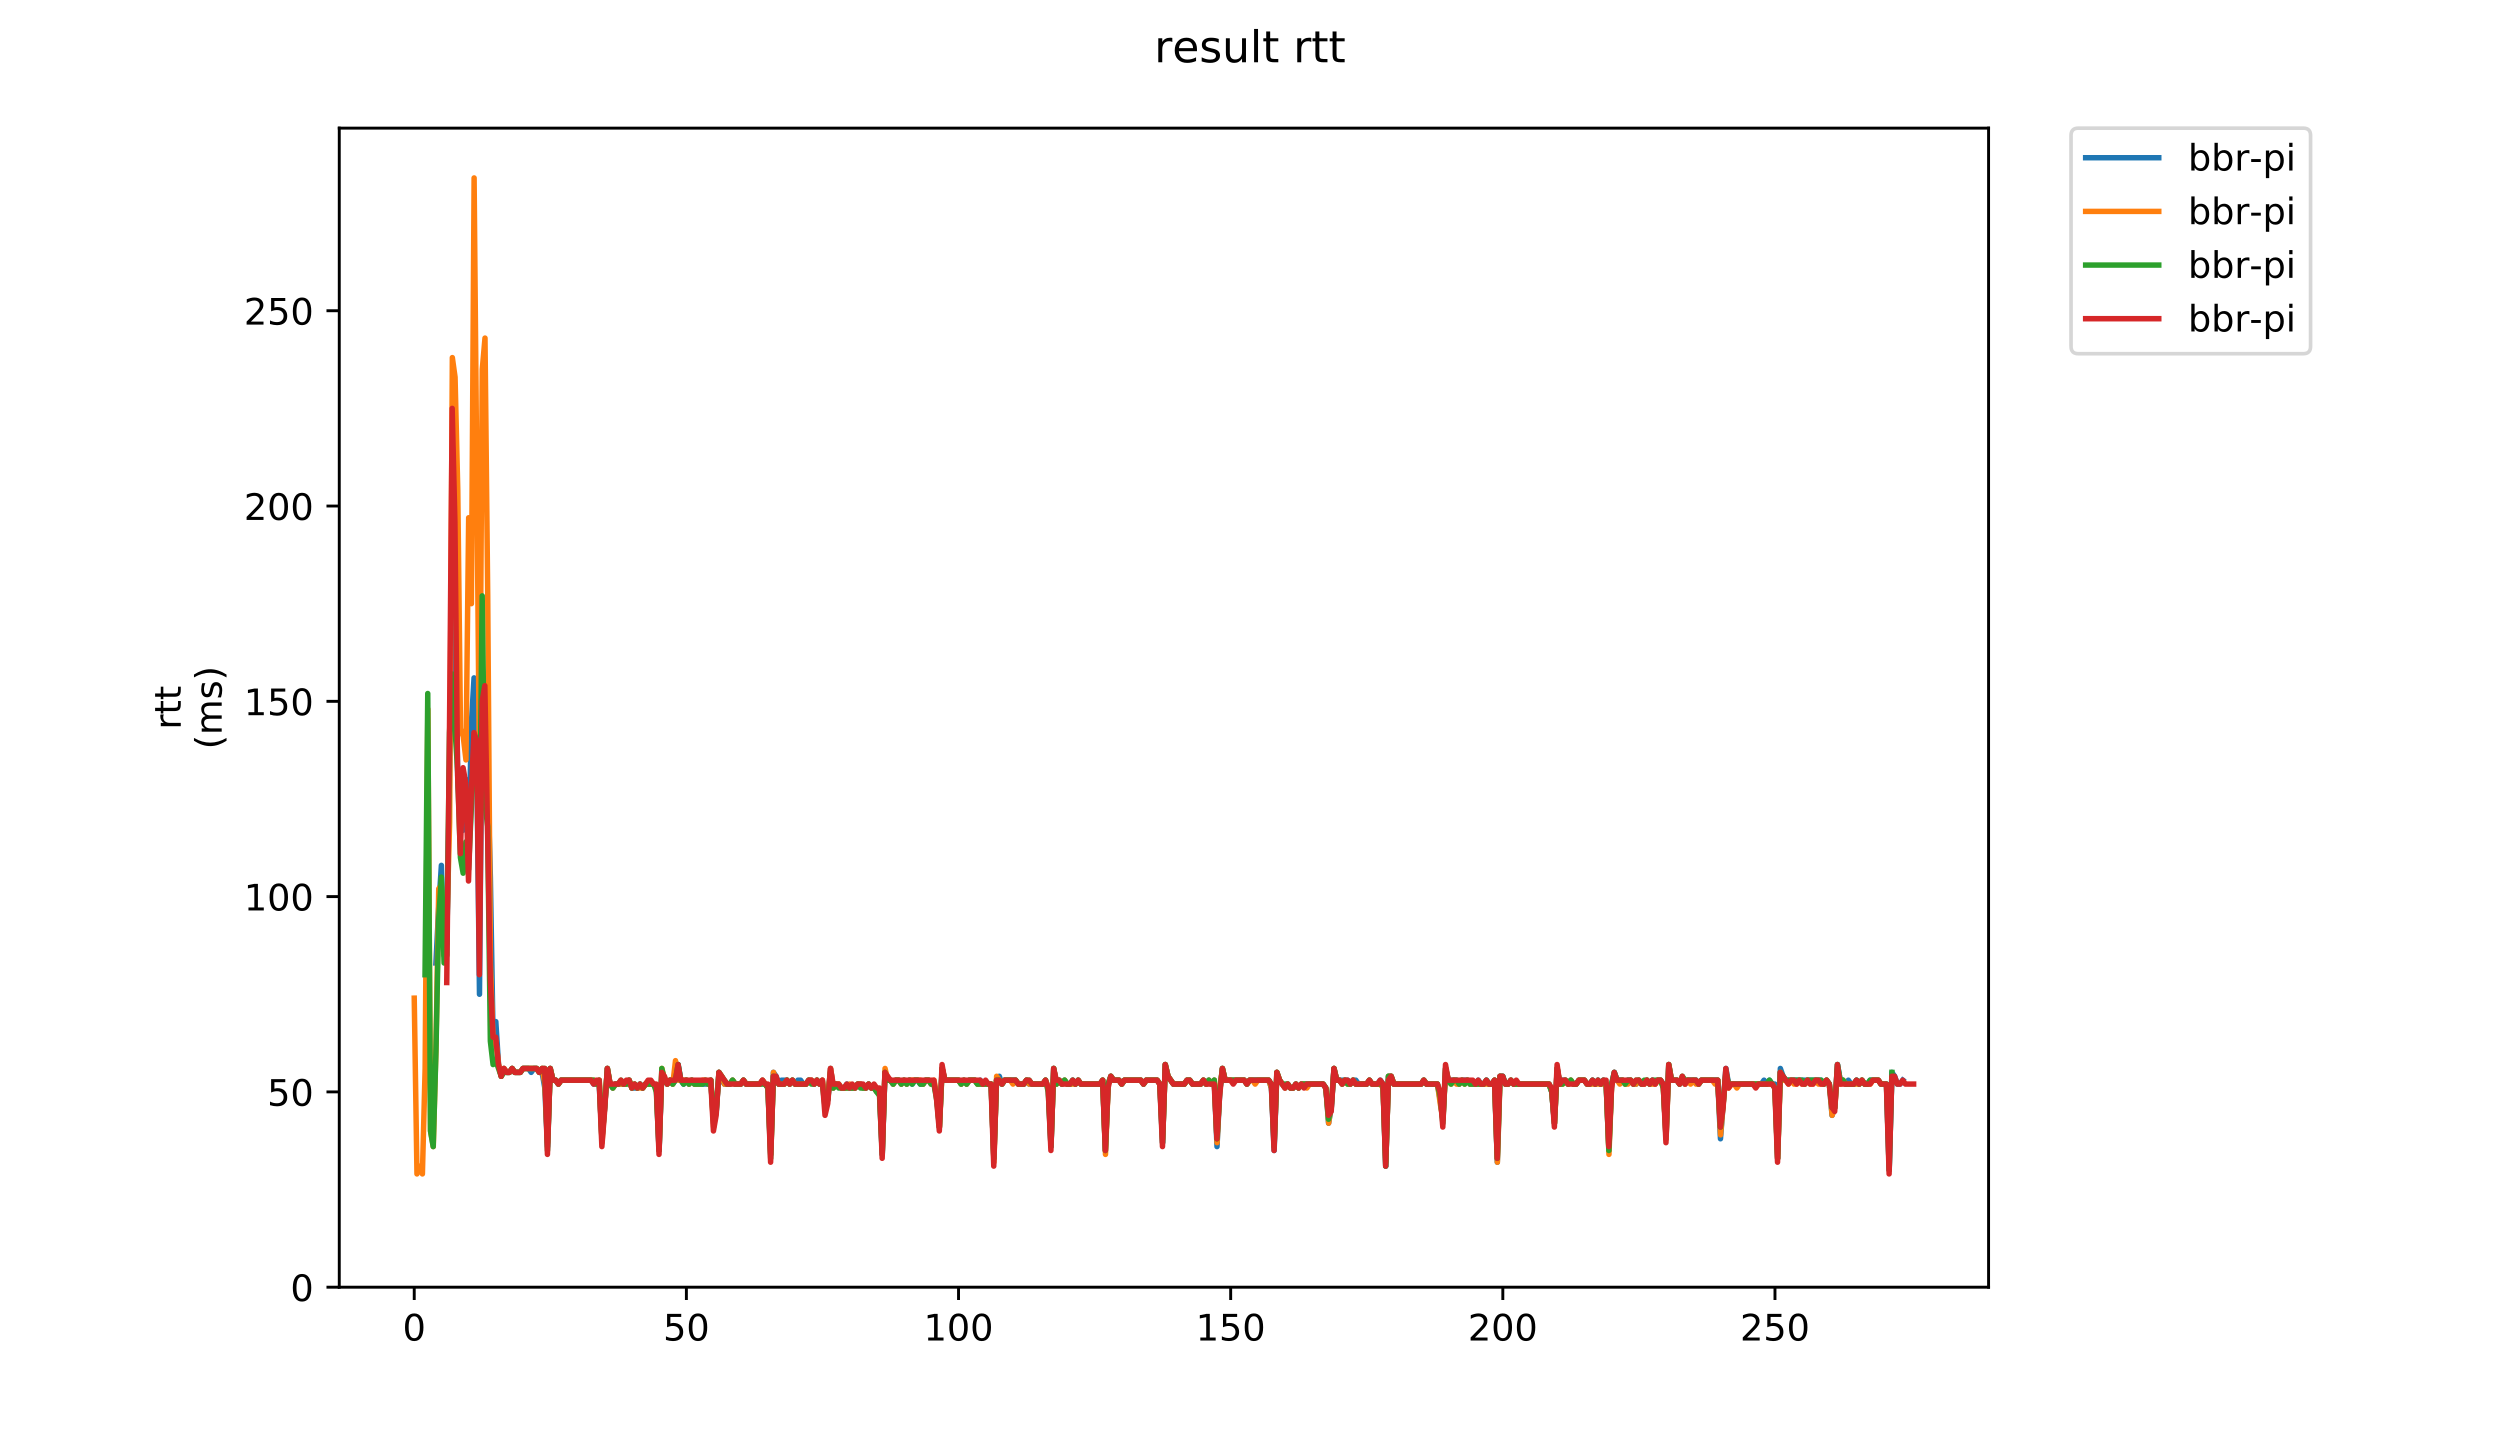 <?xml version="1.0" encoding="utf-8" standalone="no"?>
<!DOCTYPE svg PUBLIC "-//W3C//DTD SVG 1.1//EN"
  "http://www.w3.org/Graphics/SVG/1.1/DTD/svg11.dtd">
<!-- Created with matplotlib (https://matplotlib.org/) -->
<svg height="396pt" version="1.1" viewBox="0 0 684 396" width="684pt" xmlns="http://www.w3.org/2000/svg" xmlns:xlink="http://www.w3.org/1999/xlink">
 <defs>
  <style type="text/css">
*{stroke-linecap:butt;stroke-linejoin:round;}
  </style>
 </defs>
 <g id="figure_1">
  <g id="patch_1">
   <path d="M 0 396 
L 684 396 
L 684 0 
L 0 0 
z
" style="fill:#ffffff;"/>
  </g>
  <g id="axes_1">
   <g id="patch_2">
    <path d="M 92.824 352.174 
L 544.074 352.174 
L 544.074 35.062 
L 92.824 35.062 
z
" style="fill:#ffffff;"/>
   </g>
   <g id="matplotlib.axis_1">
    <g id="xtick_1">
     <g id="line2d_1">
      <defs>
       <path d="M 0 0 
L 0 3.5 
" id="m6e786defa0" style="stroke:#000000;stroke-width:0.8;"/>
      </defs>
      <g>
       <use style="stroke:#000000;stroke-width:0.8;" x="113.335" xlink:href="#m6e786defa0" y="352.174"/>
      </g>
     </g>
     <g id="text_1">
      <!-- 0 -->
      <defs>
       <path d="M 31.781 66.406 
Q 24.172 66.406 20.328 58.906 
Q 16.5 51.422 16.5 36.375 
Q 16.5 21.391 20.328 13.891 
Q 24.172 6.391 31.781 6.391 
Q 39.453 6.391 43.281 13.891 
Q 47.125 21.391 47.125 36.375 
Q 47.125 51.422 43.281 58.906 
Q 39.453 66.406 31.781 66.406 
z
M 31.781 74.219 
Q 44.047 74.219 50.516 64.516 
Q 56.984 54.828 56.984 36.375 
Q 56.984 17.969 50.516 8.266 
Q 44.047 -1.422 31.781 -1.422 
Q 19.531 -1.422 13.062 8.266 
Q 6.594 17.969 6.594 36.375 
Q 6.594 54.828 13.062 64.516 
Q 19.531 74.219 31.781 74.219 
z
" id="DejaVuSans-48"/>
      </defs>
      <g transform="translate(110.154 366.773)scale(0.1 -0.1)">
       <use xlink:href="#DejaVuSans-48"/>
      </g>
     </g>
    </g>
    <g id="xtick_2">
     <g id="line2d_2">
      <g>
       <use style="stroke:#000000;stroke-width:0.8;" x="187.795" xlink:href="#m6e786defa0" y="352.174"/>
      </g>
     </g>
     <g id="text_2">
      <!-- 50 -->
      <defs>
       <path d="M 10.797 72.906 
L 49.516 72.906 
L 49.516 64.594 
L 19.828 64.594 
L 19.828 46.734 
Q 21.969 47.469 24.109 47.828 
Q 26.266 48.188 28.422 48.188 
Q 40.625 48.188 47.75 41.5 
Q 54.891 34.812 54.891 23.391 
Q 54.891 11.625 47.562 5.094 
Q 40.234 -1.422 26.906 -1.422 
Q 22.312 -1.422 17.547 -0.641 
Q 12.797 0.141 7.719 1.703 
L 7.719 11.625 
Q 12.109 9.234 16.797 8.062 
Q 21.484 6.891 26.703 6.891 
Q 35.156 6.891 40.078 11.328 
Q 45.016 15.766 45.016 23.391 
Q 45.016 31 40.078 35.438 
Q 35.156 39.891 26.703 39.891 
Q 22.75 39.891 18.812 39.016 
Q 14.891 38.141 10.797 36.281 
z
" id="DejaVuSans-53"/>
      </defs>
      <g transform="translate(181.432 366.773)scale(0.1 -0.1)">
       <use xlink:href="#DejaVuSans-53"/>
       <use x="63.623" xlink:href="#DejaVuSans-48"/>
      </g>
     </g>
    </g>
    <g id="xtick_3">
     <g id="line2d_3">
      <g>
       <use style="stroke:#000000;stroke-width:0.8;" x="262.254" xlink:href="#m6e786defa0" y="352.174"/>
      </g>
     </g>
     <g id="text_3">
      <!-- 100 -->
      <defs>
       <path d="M 12.406 8.297 
L 28.516 8.297 
L 28.516 63.922 
L 10.984 60.406 
L 10.984 69.391 
L 28.422 72.906 
L 38.281 72.906 
L 38.281 8.297 
L 54.391 8.297 
L 54.391 0 
L 12.406 0 
z
" id="DejaVuSans-49"/>
      </defs>
      <g transform="translate(252.71 366.773)scale(0.1 -0.1)">
       <use xlink:href="#DejaVuSans-49"/>
       <use x="63.623" xlink:href="#DejaVuSans-48"/>
       <use x="127.246" xlink:href="#DejaVuSans-48"/>
      </g>
     </g>
    </g>
    <g id="xtick_4">
     <g id="line2d_4">
      <g>
       <use style="stroke:#000000;stroke-width:0.8;" x="336.713" xlink:href="#m6e786defa0" y="352.174"/>
      </g>
     </g>
     <g id="text_4">
      <!-- 150 -->
      <g transform="translate(327.169 366.773)scale(0.1 -0.1)">
       <use xlink:href="#DejaVuSans-49"/>
       <use x="63.623" xlink:href="#DejaVuSans-53"/>
       <use x="127.246" xlink:href="#DejaVuSans-48"/>
      </g>
     </g>
    </g>
    <g id="xtick_5">
     <g id="line2d_5">
      <g>
       <use style="stroke:#000000;stroke-width:0.8;" x="411.172" xlink:href="#m6e786defa0" y="352.174"/>
      </g>
     </g>
     <g id="text_5">
      <!-- 200 -->
      <defs>
       <path d="M 19.188 8.297 
L 53.609 8.297 
L 53.609 0 
L 7.328 0 
L 7.328 8.297 
Q 12.938 14.109 22.625 23.891 
Q 32.328 33.688 34.812 36.531 
Q 39.547 41.844 41.422 45.531 
Q 43.312 49.219 43.312 52.781 
Q 43.312 58.594 39.234 62.25 
Q 35.156 65.922 28.609 65.922 
Q 23.969 65.922 18.812 64.312 
Q 13.672 62.703 7.812 59.422 
L 7.812 69.391 
Q 13.766 71.781 18.938 73 
Q 24.125 74.219 28.422 74.219 
Q 39.75 74.219 46.484 68.547 
Q 53.219 62.891 53.219 53.422 
Q 53.219 48.922 51.531 44.891 
Q 49.859 40.875 45.406 35.406 
Q 44.188 33.984 37.641 27.219 
Q 31.109 20.453 19.188 8.297 
z
" id="DejaVuSans-50"/>
      </defs>
      <g transform="translate(401.629 366.773)scale(0.1 -0.1)">
       <use xlink:href="#DejaVuSans-50"/>
       <use x="63.623" xlink:href="#DejaVuSans-48"/>
       <use x="127.246" xlink:href="#DejaVuSans-48"/>
      </g>
     </g>
    </g>
    <g id="xtick_6">
     <g id="line2d_6">
      <g>
       <use style="stroke:#000000;stroke-width:0.8;" x="485.632" xlink:href="#m6e786defa0" y="352.174"/>
      </g>
     </g>
     <g id="text_6">
      <!-- 250 -->
      <g transform="translate(476.088 366.773)scale(0.1 -0.1)">
       <use xlink:href="#DejaVuSans-50"/>
       <use x="63.623" xlink:href="#DejaVuSans-53"/>
       <use x="127.246" xlink:href="#DejaVuSans-48"/>
      </g>
     </g>
    </g>
   </g>
   <g id="matplotlib.axis_2">
    <g id="ytick_1">
     <g id="line2d_7">
      <defs>
       <path d="M 0 0 
L -3.5 0 
" id="mdfab3e8a10" style="stroke:#000000;stroke-width:0.8;"/>
      </defs>
      <g>
       <use style="stroke:#000000;stroke-width:0.8;" x="92.824" xlink:href="#mdfab3e8a10" y="352.174"/>
      </g>
     </g>
     <g id="text_7">
      <!-- 0 -->
      <g transform="translate(79.461 355.973)scale(0.1 -0.1)">
       <use xlink:href="#DejaVuSans-48"/>
      </g>
     </g>
    </g>
    <g id="ytick_2">
     <g id="line2d_8">
      <g>
       <use style="stroke:#000000;stroke-width:0.8;" x="92.824" xlink:href="#mdfab3e8a10" y="298.743"/>
      </g>
     </g>
     <g id="text_8">
      <!-- 50 -->
      <g transform="translate(73.099 302.543)scale(0.1 -0.1)">
       <use xlink:href="#DejaVuSans-53"/>
       <use x="63.623" xlink:href="#DejaVuSans-48"/>
      </g>
     </g>
    </g>
    <g id="ytick_3">
     <g id="line2d_9">
      <g>
       <use style="stroke:#000000;stroke-width:0.8;" x="92.824" xlink:href="#mdfab3e8a10" y="245.313"/>
      </g>
     </g>
     <g id="text_9">
      <!-- 100 -->
      <g transform="translate(66.736 249.112)scale(0.1 -0.1)">
       <use xlink:href="#DejaVuSans-49"/>
       <use x="63.623" xlink:href="#DejaVuSans-48"/>
       <use x="127.246" xlink:href="#DejaVuSans-48"/>
      </g>
     </g>
    </g>
    <g id="ytick_4">
     <g id="line2d_10">
      <g>
       <use style="stroke:#000000;stroke-width:0.8;" x="92.824" xlink:href="#mdfab3e8a10" y="191.882"/>
      </g>
     </g>
     <g id="text_10">
      <!-- 150 -->
      <g transform="translate(66.736 195.681)scale(0.1 -0.1)">
       <use xlink:href="#DejaVuSans-49"/>
       <use x="63.623" xlink:href="#DejaVuSans-53"/>
       <use x="127.246" xlink:href="#DejaVuSans-48"/>
      </g>
     </g>
    </g>
    <g id="ytick_5">
     <g id="line2d_11">
      <g>
       <use style="stroke:#000000;stroke-width:0.8;" x="92.824" xlink:href="#mdfab3e8a10" y="138.451"/>
      </g>
     </g>
     <g id="text_11">
      <!-- 200 -->
      <g transform="translate(66.736 142.25)scale(0.1 -0.1)">
       <use xlink:href="#DejaVuSans-50"/>
       <use x="63.623" xlink:href="#DejaVuSans-48"/>
       <use x="127.246" xlink:href="#DejaVuSans-48"/>
      </g>
     </g>
    </g>
    <g id="ytick_6">
     <g id="line2d_12">
      <g>
       <use style="stroke:#000000;stroke-width:0.8;" x="92.824" xlink:href="#mdfab3e8a10" y="85.02"/>
      </g>
     </g>
     <g id="text_12">
      <!-- 250 -->
      <g transform="translate(66.736 88.819)scale(0.1 -0.1)">
       <use xlink:href="#DejaVuSans-50"/>
       <use x="63.623" xlink:href="#DejaVuSans-53"/>
       <use x="127.246" xlink:href="#DejaVuSans-48"/>
      </g>
     </g>
    </g>
    <g id="text_13">
     <!-- rtt -->
     <defs>
      <path d="M 41.109 46.297 
Q 39.594 47.172 37.812 47.578 
Q 36.031 48 33.891 48 
Q 26.266 48 22.188 43.047 
Q 18.109 38.094 18.109 28.812 
L 18.109 0 
L 9.078 0 
L 9.078 54.688 
L 18.109 54.688 
L 18.109 46.188 
Q 20.953 51.172 25.484 53.578 
Q 30.031 56 36.531 56 
Q 37.453 56 38.578 55.875 
Q 39.703 55.766 41.062 55.516 
z
" id="DejaVuSans-114"/>
      <path d="M 18.312 70.219 
L 18.312 54.688 
L 36.812 54.688 
L 36.812 47.703 
L 18.312 47.703 
L 18.312 18.016 
Q 18.312 11.328 20.141 9.422 
Q 21.969 7.516 27.594 7.516 
L 36.812 7.516 
L 36.812 0 
L 27.594 0 
Q 17.188 0 13.234 3.875 
Q 9.281 7.766 9.281 18.016 
L 9.281 47.703 
L 2.688 47.703 
L 2.688 54.688 
L 9.281 54.688 
L 9.281 70.219 
z
" id="DejaVuSans-116"/>
     </defs>
     <g transform="translate(49.459 199.594)rotate(-90)scale(0.1 -0.1)">
      <use xlink:href="#DejaVuSans-114"/>
      <use x="41.113" xlink:href="#DejaVuSans-116"/>
      <use x="80.322" xlink:href="#DejaVuSans-116"/>
     </g>
     <!-- (ms) -->
     <defs>
      <path d="M 31 75.875 
Q 24.469 64.656 21.281 53.656 
Q 18.109 42.672 18.109 31.391 
Q 18.109 20.125 21.312 9.062 
Q 24.516 -2 31 -13.188 
L 23.188 -13.188 
Q 15.875 -1.703 12.234 9.375 
Q 8.594 20.453 8.594 31.391 
Q 8.594 42.281 12.203 53.312 
Q 15.828 64.359 23.188 75.875 
z
" id="DejaVuSans-40"/>
      <path d="M 52 44.188 
Q 55.375 50.25 60.062 53.125 
Q 64.75 56 71.094 56 
Q 79.641 56 84.281 50.016 
Q 88.922 44.047 88.922 33.016 
L 88.922 0 
L 79.891 0 
L 79.891 32.719 
Q 79.891 40.578 77.094 44.375 
Q 74.312 48.188 68.609 48.188 
Q 61.625 48.188 57.562 43.547 
Q 53.516 38.922 53.516 30.906 
L 53.516 0 
L 44.484 0 
L 44.484 32.719 
Q 44.484 40.625 41.703 44.406 
Q 38.922 48.188 33.109 48.188 
Q 26.219 48.188 22.156 43.531 
Q 18.109 38.875 18.109 30.906 
L 18.109 0 
L 9.078 0 
L 9.078 54.688 
L 18.109 54.688 
L 18.109 46.188 
Q 21.188 51.219 25.484 53.609 
Q 29.781 56 35.688 56 
Q 41.656 56 45.828 52.969 
Q 50 49.953 52 44.188 
z
" id="DejaVuSans-109"/>
      <path d="M 44.281 53.078 
L 44.281 44.578 
Q 40.484 46.531 36.375 47.5 
Q 32.281 48.484 27.875 48.484 
Q 21.188 48.484 17.844 46.438 
Q 14.5 44.391 14.5 40.281 
Q 14.5 37.156 16.891 35.375 
Q 19.281 33.594 26.516 31.984 
L 29.594 31.297 
Q 39.156 29.25 43.188 25.516 
Q 47.219 21.781 47.219 15.094 
Q 47.219 7.469 41.188 3.016 
Q 35.156 -1.422 24.609 -1.422 
Q 20.219 -1.422 15.453 -0.562 
Q 10.688 0.297 5.422 2 
L 5.422 11.281 
Q 10.406 8.688 15.234 7.391 
Q 20.062 6.109 24.812 6.109 
Q 31.156 6.109 34.562 8.281 
Q 37.984 10.453 37.984 14.406 
Q 37.984 18.062 35.516 20.016 
Q 33.062 21.969 24.703 23.781 
L 21.578 24.516 
Q 13.234 26.266 9.516 29.906 
Q 5.812 33.547 5.812 39.891 
Q 5.812 47.609 11.281 51.797 
Q 16.75 56 26.812 56 
Q 31.781 56 36.172 55.266 
Q 40.578 54.547 44.281 53.078 
z
" id="DejaVuSans-115"/>
      <path d="M 8.016 75.875 
L 15.828 75.875 
Q 23.141 64.359 26.781 53.312 
Q 30.422 42.281 30.422 31.391 
Q 30.422 20.453 26.781 9.375 
Q 23.141 -1.703 15.828 -13.188 
L 8.016 -13.188 
Q 14.5 -2 17.703 9.062 
Q 20.906 20.125 20.906 31.391 
Q 20.906 42.672 17.703 53.656 
Q 14.5 64.656 8.016 75.875 
z
" id="DejaVuSans-41"/>
     </defs>
     <g transform="translate(60.657 204.995)rotate(-90)scale(0.1 -0.1)">
      <use xlink:href="#DejaVuSans-40"/>
      <use x="39.014" xlink:href="#DejaVuSans-109"/>
      <use x="136.426" xlink:href="#DejaVuSans-115"/>
      <use x="188.525" xlink:href="#DejaVuSans-41"/>
     </g>
    </g>
   </g>
   <g id="line2d_13">
    <path clip-path="url(#p889c83c261)" d="M 119.273 263.479 
L 120.017 248.518 
L 120.762 236.764 
L 121.506 261.342 
L 122.251 258.136 
L 122.996 211.117 
L 123.74 183.333 
L 124.485 167.304 
L 125.229 212.186 
L 125.974 225.009 
L 126.719 227.146 
L 127.463 213.254 
L 128.208 234.626 
L 128.952 198.294 
L 129.697 185.47 
L 130.442 206.842 
L 131.186 272.028 
L 131.931 182.264 
L 132.675 192.95 
L 133.42 212.186 
L 134.165 239.97 
L 134.909 283.783 
L 135.654 279.508 
L 136.398 291.263 
L 137.143 294.469 
L 137.887 292.332 
L 138.632 293.4 
L 139.377 293.4 
L 140.121 292.332 
L 140.866 293.4 
L 142.355 293.4 
L 143.1 292.332 
L 144.589 292.332 
L 145.333 293.4 
L 146.078 292.332 
L 146.823 292.332 
L 147.567 293.4 
L 148.312 293.4 
L 149.056 297.675 
L 149.801 313.704 
L 150.546 292.332 
L 151.29 295.538 
L 152.035 295.538 
L 152.779 296.606 
L 153.524 295.538 
L 161.714 295.538 
L 162.459 296.606 
L 163.948 296.606 
L 164.693 311.567 
L 165.437 303.018 
L 166.182 292.332 
L 166.927 296.606 
L 167.671 297.675 
L 168.416 296.606 
L 171.394 296.606 
L 172.139 295.538 
L 172.883 297.675 
L 174.372 297.675 
L 175.117 296.606 
L 175.862 297.675 
L 176.606 296.606 
L 178.84 296.606 
L 179.585 297.675 
L 180.329 314.773 
L 181.074 293.4 
L 181.818 295.538 
L 182.563 296.606 
L 183.308 295.538 
L 184.052 296.606 
L 184.797 295.538 
L 185.541 291.263 
L 186.286 295.538 
L 187.031 296.606 
L 187.775 295.538 
L 188.52 296.606 
L 189.264 295.538 
L 190.009 296.606 
L 193.732 296.606 
L 194.476 295.538 
L 195.221 307.292 
L 195.966 304.086 
L 196.71 293.4 
L 197.455 295.538 
L 198.199 296.606 
L 199.689 296.606 
L 200.433 295.538 
L 201.178 296.606 
L 202.667 296.606 
L 203.412 295.538 
L 204.156 296.606 
L 207.879 296.606 
L 208.624 295.538 
L 210.113 297.675 
L 210.858 315.841 
L 211.602 293.4 
L 212.347 294.469 
L 213.091 296.606 
L 213.836 295.538 
L 215.325 295.538 
L 216.07 296.606 
L 216.814 295.538 
L 217.559 296.606 
L 218.303 295.538 
L 219.048 295.538 
L 219.793 296.606 
L 220.537 296.606 
L 221.282 295.538 
L 222.026 295.538 
L 222.771 296.606 
L 223.516 295.538 
L 224.26 296.606 
L 225.005 295.538 
L 225.749 301.949 
L 226.494 300.881 
L 227.239 292.332 
L 227.983 297.675 
L 228.728 296.606 
L 229.472 296.606 
L 230.217 297.675 
L 230.962 297.675 
L 231.706 296.606 
L 232.451 297.675 
L 233.94 297.675 
L 234.684 296.606 
L 235.429 296.606 
L 236.174 297.675 
L 236.918 297.675 
L 237.663 296.606 
L 238.407 297.675 
L 239.152 297.675 
L 239.897 298.743 
L 240.641 298.743 
L 241.386 315.841 
L 242.13 293.4 
L 242.875 295.538 
L 243.62 295.538 
L 244.364 296.606 
L 245.109 295.538 
L 245.853 295.538 
L 246.598 296.606 
L 247.343 295.538 
L 248.087 296.606 
L 248.832 295.538 
L 249.576 296.606 
L 250.321 295.538 
L 251.066 295.538 
L 251.81 296.606 
L 252.555 296.606 
L 253.299 295.538 
L 254.044 295.538 
L 254.788 296.606 
L 255.533 296.606 
L 256.278 299.812 
L 257.022 308.361 
L 257.767 292.332 
L 258.511 295.538 
L 262.234 295.538 
L 262.979 296.606 
L 263.724 295.538 
L 264.468 296.606 
L 265.213 295.538 
L 266.702 295.538 
L 267.447 296.606 
L 268.191 295.538 
L 268.936 296.606 
L 271.17 296.606 
L 271.914 316.91 
L 272.659 295.538 
L 273.403 294.469 
L 274.148 296.606 
L 274.892 295.538 
L 277.871 295.538 
L 278.615 296.606 
L 280.105 296.606 
L 280.849 295.538 
L 281.594 296.606 
L 285.317 296.606 
L 286.061 295.538 
L 286.806 297.675 
L 287.551 313.704 
L 288.295 292.332 
L 289.04 296.606 
L 289.784 295.538 
L 290.529 296.606 
L 291.274 295.538 
L 292.018 296.606 
L 292.763 296.606 
L 293.507 295.538 
L 294.252 296.606 
L 294.996 295.538 
L 295.741 296.606 
L 300.953 296.606 
L 301.698 295.538 
L 302.442 314.773 
L 303.187 296.606 
L 303.932 294.469 
L 304.676 295.538 
L 306.165 295.538 
L 306.91 296.606 
L 307.655 295.538 
L 312.122 295.538 
L 312.867 296.606 
L 313.611 295.538 
L 316.59 295.538 
L 317.334 296.606 
L 318.079 312.635 
L 318.823 291.263 
L 319.568 294.469 
L 321.057 296.606 
L 324.036 296.606 
L 324.78 295.538 
L 325.525 295.538 
L 326.269 296.606 
L 328.503 296.606 
L 329.248 295.538 
L 329.992 296.606 
L 330.737 295.538 
L 331.482 296.606 
L 332.226 295.538 
L 332.971 313.704 
L 333.715 298.743 
L 334.46 292.332 
L 335.204 295.538 
L 340.417 295.538 
L 341.161 296.606 
L 341.906 295.538 
L 347.118 295.538 
L 347.863 297.675 
L 348.607 314.773 
L 349.352 293.4 
L 350.096 295.538 
L 351.586 297.675 
L 352.33 296.606 
L 353.075 297.675 
L 353.819 297.675 
L 354.564 296.606 
L 355.308 297.675 
L 356.053 296.606 
L 362.01 296.606 
L 362.754 297.675 
L 363.499 307.292 
L 364.244 303.018 
L 364.988 292.332 
L 365.733 295.538 
L 368.711 295.538 
L 369.456 296.606 
L 370.2 295.538 
L 370.945 295.538 
L 371.69 296.606 
L 373.923 296.606 
L 374.668 295.538 
L 375.412 296.606 
L 376.902 296.606 
L 377.646 295.538 
L 378.391 296.606 
L 379.135 319.047 
L 379.88 294.469 
L 380.625 294.469 
L 381.369 296.606 
L 388.815 296.606 
L 389.56 295.538 
L 390.304 296.606 
L 393.283 296.606 
L 394.027 300.881 
L 394.772 306.224 
L 395.516 292.332 
L 396.261 295.538 
L 398.495 295.538 
L 399.239 296.606 
L 399.984 295.538 
L 401.473 295.538 
L 402.218 296.606 
L 403.707 296.606 
L 404.452 295.538 
L 405.196 296.606 
L 405.941 296.606 
L 406.685 295.538 
L 407.43 296.606 
L 408.175 296.606 
L 408.919 295.538 
L 409.664 317.978 
L 410.408 294.469 
L 411.153 294.469 
L 411.897 296.606 
L 412.642 296.606 
L 413.387 295.538 
L 414.131 296.606 
L 423.811 296.606 
L 424.556 298.743 
L 425.3 307.292 
L 426.045 292.332 
L 426.789 296.606 
L 427.534 295.538 
L 428.279 295.538 
L 429.023 296.606 
L 429.768 295.538 
L 430.512 296.606 
L 431.257 296.606 
L 432.001 295.538 
L 433.491 295.538 
L 434.235 296.606 
L 434.98 296.606 
L 435.724 295.538 
L 436.469 296.606 
L 437.214 295.538 
L 437.958 296.606 
L 438.703 295.538 
L 439.447 296.606 
L 440.192 314.773 
L 440.937 296.606 
L 441.681 293.4 
L 442.426 295.538 
L 443.915 295.538 
L 444.66 296.606 
L 445.404 295.538 
L 446.149 295.538 
L 446.893 296.606 
L 447.638 296.606 
L 448.383 295.538 
L 449.127 296.606 
L 449.872 296.606 
L 450.616 295.538 
L 451.361 296.606 
L 452.105 295.538 
L 452.85 296.606 
L 453.595 295.538 
L 454.339 295.538 
L 455.084 296.606 
L 455.828 311.567 
L 456.573 291.263 
L 457.318 295.538 
L 458.807 295.538 
L 459.551 296.606 
L 460.296 295.538 
L 461.041 296.606 
L 461.785 295.538 
L 464.019 295.538 
L 464.764 296.606 
L 465.508 295.538 
L 469.976 295.538 
L 470.72 311.567 
L 472.209 292.332 
L 472.954 296.606 
L 481.889 296.606 
L 482.634 295.538 
L 483.378 296.606 
L 484.123 295.538 
L 484.868 296.606 
L 485.612 296.606 
L 486.357 316.91 
L 487.101 292.332 
L 487.846 294.469 
L 488.591 295.538 
L 498.27 295.538 
L 499.015 296.606 
L 499.759 295.538 
L 500.504 296.606 
L 501.249 305.155 
L 501.993 303.018 
L 502.738 291.263 
L 503.482 295.538 
L 504.227 295.538 
L 504.972 296.606 
L 505.716 295.538 
L 506.461 296.606 
L 507.205 296.606 
L 507.95 295.538 
L 508.695 296.606 
L 509.439 295.538 
L 510.184 296.606 
L 510.928 296.606 
L 511.673 295.538 
L 513.907 295.538 
L 514.651 296.606 
L 516.14 296.606 
L 516.885 320.116 
L 517.63 293.4 
L 518.374 294.469 
L 519.119 296.606 
L 519.863 296.606 
L 520.608 295.538 
L 520.608 295.538 
" style="fill:none;stroke:#1f77b4;stroke-linecap:square;stroke-width:1.5;"/>
   </g>
   <g id="line2d_14">
    <path clip-path="url(#p889c83c261)" d="M 113.335 273.097 
L 114.08 321.184 
L 114.824 319.047 
L 115.569 321.184 
L 116.314 292.332 
L 117.058 194.019 
L 117.803 309.43 
L 118.547 313.704 
L 119.292 285.92 
L 120.037 243.175 
L 120.781 242.107 
L 121.526 261.342 
L 122.27 252.793 
L 123.015 225.009 
L 123.76 97.844 
L 124.504 103.187 
L 125.249 134.177 
L 125.993 199.362 
L 126.738 201.499 
L 127.483 207.911 
L 128.227 141.657 
L 128.972 165.166 
L 129.716 48.687 
L 131.205 214.323 
L 131.95 101.05 
L 132.695 92.501 
L 133.439 163.029 
L 134.184 263.479 
L 134.928 285.92 
L 135.673 284.851 
L 136.418 291.263 
L 137.162 294.469 
L 137.907 292.332 
L 138.651 293.4 
L 139.396 293.4 
L 140.141 292.332 
L 140.885 293.4 
L 142.374 293.4 
L 143.119 292.332 
L 146.842 292.332 
L 147.587 293.4 
L 148.331 292.332 
L 149.076 296.606 
L 149.82 312.635 
L 150.565 292.332 
L 151.309 295.538 
L 152.054 295.538 
L 152.799 296.606 
L 153.543 295.538 
L 162.478 295.538 
L 163.223 296.606 
L 163.968 295.538 
L 164.712 312.635 
L 166.201 292.332 
L 166.946 296.606 
L 167.691 297.675 
L 168.435 296.606 
L 171.413 296.606 
L 172.158 295.538 
L 172.903 297.675 
L 173.647 296.606 
L 174.392 297.675 
L 175.881 297.675 
L 176.626 296.606 
L 178.859 296.606 
L 179.604 297.675 
L 180.349 313.704 
L 181.093 292.332 
L 181.838 295.538 
L 182.582 296.606 
L 183.327 295.538 
L 184.072 296.606 
L 184.816 290.194 
L 185.561 295.538 
L 187.795 295.538 
L 188.539 296.606 
L 189.284 295.538 
L 190.028 296.606 
L 191.517 296.606 
L 192.262 295.538 
L 193.007 295.538 
L 193.751 296.606 
L 194.496 295.538 
L 195.24 308.361 
L 195.985 303.018 
L 196.73 293.4 
L 197.474 294.469 
L 198.219 296.606 
L 199.708 296.606 
L 200.453 295.538 
L 201.197 296.606 
L 202.686 296.606 
L 203.431 295.538 
L 204.176 296.606 
L 207.899 296.606 
L 208.643 295.538 
L 210.132 297.675 
L 210.877 315.841 
L 211.621 293.4 
L 212.366 295.538 
L 213.111 296.606 
L 214.6 296.606 
L 215.344 295.538 
L 216.089 296.606 
L 216.834 295.538 
L 217.578 296.606 
L 220.557 296.606 
L 221.301 295.538 
L 222.046 295.538 
L 222.79 296.606 
L 223.535 295.538 
L 224.28 296.606 
L 225.024 295.538 
L 225.769 301.949 
L 226.513 299.812 
L 227.258 292.332 
L 228.003 297.675 
L 228.747 296.606 
L 229.492 296.606 
L 230.236 297.675 
L 231.725 297.675 
L 232.47 296.606 
L 233.215 297.675 
L 233.959 297.675 
L 234.704 296.606 
L 235.448 296.606 
L 236.193 297.675 
L 236.938 297.675 
L 237.682 296.606 
L 238.427 297.675 
L 239.171 297.675 
L 239.916 298.743 
L 240.661 298.743 
L 241.405 314.773 
L 242.15 292.332 
L 242.894 295.538 
L 243.639 295.538 
L 244.384 296.606 
L 245.128 295.538 
L 245.873 295.538 
L 246.617 296.606 
L 247.362 295.538 
L 248.107 296.606 
L 248.851 295.538 
L 251.829 295.538 
L 252.574 296.606 
L 253.319 295.538 
L 254.063 295.538 
L 254.808 296.606 
L 255.552 295.538 
L 256.297 299.812 
L 257.042 308.361 
L 257.786 292.332 
L 258.531 295.538 
L 262.254 295.538 
L 262.998 296.606 
L 263.743 295.538 
L 264.488 296.606 
L 265.232 295.538 
L 266.721 295.538 
L 267.466 296.606 
L 271.189 296.606 
L 271.933 317.978 
L 272.678 294.469 
L 274.167 296.606 
L 274.912 295.538 
L 276.401 295.538 
L 277.146 296.606 
L 277.89 295.538 
L 278.635 296.606 
L 280.124 296.606 
L 280.869 295.538 
L 281.613 296.606 
L 285.336 296.606 
L 286.081 295.538 
L 286.825 297.675 
L 287.57 312.635 
L 288.315 292.332 
L 289.059 296.606 
L 289.804 295.538 
L 290.548 296.606 
L 291.293 295.538 
L 292.037 296.606 
L 294.271 296.606 
L 295.016 295.538 
L 295.76 296.606 
L 300.973 296.606 
L 301.717 295.538 
L 302.462 315.841 
L 303.206 296.606 
L 303.951 294.469 
L 304.696 295.538 
L 306.185 295.538 
L 306.929 296.606 
L 307.674 295.538 
L 312.141 295.538 
L 312.886 296.606 
L 313.631 295.538 
L 316.609 295.538 
L 317.354 296.606 
L 318.098 311.567 
L 318.843 291.263 
L 319.587 294.469 
L 321.077 296.606 
L 324.055 296.606 
L 324.8 295.538 
L 325.544 295.538 
L 326.289 296.606 
L 328.522 296.606 
L 329.267 295.538 
L 330.012 296.606 
L 330.756 295.538 
L 331.501 296.606 
L 332.245 295.538 
L 332.99 312.635 
L 333.735 297.675 
L 334.479 292.332 
L 335.224 295.538 
L 340.436 295.538 
L 341.181 296.606 
L 341.925 295.538 
L 342.67 295.538 
L 343.414 296.606 
L 344.159 295.538 
L 347.137 295.538 
L 347.882 297.675 
L 348.626 312.635 
L 349.371 293.4 
L 350.116 295.538 
L 351.605 297.675 
L 352.349 296.606 
L 353.094 297.675 
L 353.839 297.675 
L 354.583 296.606 
L 355.328 297.675 
L 356.072 296.606 
L 356.817 296.606 
L 357.562 297.675 
L 358.306 296.606 
L 362.029 296.606 
L 362.774 297.675 
L 363.518 307.292 
L 364.263 301.949 
L 365.008 292.332 
L 365.752 295.538 
L 366.497 295.538 
L 367.241 296.606 
L 367.986 295.538 
L 368.73 296.606 
L 369.475 296.606 
L 370.22 295.538 
L 370.964 296.606 
L 373.943 296.606 
L 374.687 295.538 
L 375.432 296.606 
L 377.666 296.606 
L 378.41 297.675 
L 379.155 317.978 
L 379.899 294.469 
L 380.644 294.469 
L 381.389 296.606 
L 388.834 296.606 
L 389.579 295.538 
L 390.324 296.606 
L 393.302 296.606 
L 394.047 301.949 
L 394.791 306.224 
L 395.536 292.332 
L 396.28 295.538 
L 397.025 296.606 
L 397.77 295.538 
L 398.514 296.606 
L 399.259 296.606 
L 400.003 295.538 
L 400.748 296.606 
L 401.493 295.538 
L 402.237 296.606 
L 408.194 296.606 
L 408.938 295.538 
L 409.683 317.978 
L 410.428 294.469 
L 411.917 296.606 
L 412.661 296.606 
L 413.406 295.538 
L 414.151 296.606 
L 423.83 296.606 
L 424.575 298.743 
L 425.32 307.292 
L 426.064 292.332 
L 426.809 296.606 
L 427.553 296.606 
L 428.298 295.538 
L 429.042 296.606 
L 429.787 295.538 
L 430.532 296.606 
L 431.276 296.606 
L 432.021 295.538 
L 433.51 295.538 
L 434.255 296.606 
L 439.467 296.606 
L 440.211 315.841 
L 440.956 296.606 
L 441.701 294.469 
L 443.19 296.606 
L 443.934 295.538 
L 444.679 296.606 
L 445.424 296.606 
L 446.168 295.538 
L 446.913 296.606 
L 447.657 296.606 
L 448.402 295.538 
L 449.146 296.606 
L 449.891 296.606 
L 450.636 295.538 
L 451.38 296.606 
L 452.869 296.606 
L 453.614 295.538 
L 454.359 295.538 
L 455.103 297.675 
L 455.848 311.567 
L 456.592 291.263 
L 457.337 295.538 
L 458.826 295.538 
L 459.571 296.606 
L 460.315 295.538 
L 461.06 296.606 
L 461.805 295.538 
L 462.549 296.606 
L 463.294 295.538 
L 464.038 296.606 
L 464.783 296.606 
L 465.528 295.538 
L 468.506 295.538 
L 469.25 296.606 
L 469.995 295.538 
L 470.74 310.498 
L 472.229 293.4 
L 472.973 297.675 
L 473.718 296.606 
L 474.463 296.606 
L 475.207 297.675 
L 475.952 296.606 
L 484.887 296.606 
L 485.632 297.675 
L 486.376 316.91 
L 487.121 293.4 
L 487.865 295.538 
L 488.61 295.538 
L 489.354 296.606 
L 490.099 295.538 
L 490.844 296.606 
L 491.588 296.606 
L 492.333 295.538 
L 493.077 296.606 
L 493.822 296.606 
L 494.567 295.538 
L 495.311 296.606 
L 496.056 296.606 
L 496.8 295.538 
L 497.545 296.606 
L 499.034 296.606 
L 499.779 295.538 
L 500.523 296.606 
L 501.268 305.155 
L 502.013 303.018 
L 502.757 292.332 
L 503.502 296.606 
L 504.246 295.538 
L 504.991 296.606 
L 508.714 296.606 
L 509.458 295.538 
L 510.203 296.606 
L 511.692 296.606 
L 512.437 295.538 
L 513.926 295.538 
L 514.671 296.606 
L 515.415 296.606 
L 515.415 296.606 
" style="fill:none;stroke:#ff7f0e;stroke-linecap:square;stroke-width:1.5;"/>
   </g>
   <g id="line2d_15">
    <path clip-path="url(#p889c83c261)" d="M 116.288 266.685 
L 117.033 189.745 
L 117.778 309.43 
L 118.522 313.704 
L 119.267 288.057 
L 120.011 251.724 
L 120.756 239.97 
L 121.5 263.479 
L 122.245 261.342 
L 122.99 200.431 
L 123.734 184.402 
L 124.479 199.362 
L 125.223 211.117 
L 125.968 234.626 
L 126.713 238.901 
L 127.457 230.352 
L 128.202 237.832 
L 129.691 204.705 
L 130.436 208.98 
L 131.18 231.421 
L 131.925 163.029 
L 132.669 219.666 
L 133.414 226.078 
L 134.159 284.851 
L 134.903 291.263 
L 135.648 290.194 
L 137.137 294.469 
L 137.882 293.4 
L 139.371 293.4 
L 140.115 292.332 
L 140.86 293.4 
L 142.349 293.4 
L 143.094 292.332 
L 146.817 292.332 
L 147.561 293.4 
L 148.306 292.332 
L 149.05 292.332 
L 149.795 314.773 
L 150.54 292.332 
L 151.284 295.538 
L 152.029 295.538 
L 152.773 296.606 
L 153.518 295.538 
L 162.453 295.538 
L 163.198 296.606 
L 163.942 295.538 
L 164.687 311.567 
L 165.431 303.018 
L 166.176 292.332 
L 166.921 296.606 
L 167.665 297.675 
L 168.41 296.606 
L 169.154 296.606 
L 169.899 295.538 
L 170.644 296.606 
L 171.388 296.606 
L 172.133 295.538 
L 172.877 297.675 
L 173.622 296.606 
L 174.367 297.675 
L 175.111 296.606 
L 175.856 297.675 
L 176.6 296.606 
L 178.834 296.606 
L 179.579 298.743 
L 180.323 314.773 
L 181.068 292.332 
L 181.812 295.538 
L 182.557 296.606 
L 183.302 295.538 
L 184.046 296.606 
L 184.791 295.538 
L 185.535 291.263 
L 186.28 295.538 
L 187.025 296.606 
L 187.769 295.538 
L 188.514 296.606 
L 189.258 295.538 
L 190.003 296.606 
L 192.237 296.606 
L 192.981 295.538 
L 193.726 296.606 
L 194.471 295.538 
L 195.215 306.224 
L 195.96 304.086 
L 196.704 293.4 
L 198.938 296.606 
L 199.683 296.606 
L 200.427 295.538 
L 201.172 296.606 
L 202.661 296.606 
L 203.406 295.538 
L 204.15 296.606 
L 209.362 296.606 
L 210.107 297.675 
L 210.852 316.91 
L 211.596 294.469 
L 213.085 296.606 
L 214.575 296.606 
L 215.319 295.538 
L 216.064 296.606 
L 216.808 295.538 
L 217.553 296.606 
L 220.531 296.606 
L 221.276 295.538 
L 222.02 296.606 
L 222.765 296.606 
L 223.51 295.538 
L 224.254 296.606 
L 224.999 296.606 
L 225.743 303.018 
L 226.488 300.881 
L 227.233 293.4 
L 227.977 297.675 
L 228.722 296.606 
L 229.466 297.675 
L 233.934 297.675 
L 234.679 296.606 
L 235.423 297.675 
L 236.912 297.675 
L 237.657 296.606 
L 238.401 297.675 
L 239.146 297.675 
L 240.635 299.812 
L 241.38 315.841 
L 242.124 293.4 
L 242.869 295.538 
L 243.614 295.538 
L 244.358 296.606 
L 245.103 295.538 
L 245.847 295.538 
L 246.592 296.606 
L 247.337 295.538 
L 248.081 296.606 
L 248.826 295.538 
L 249.57 296.606 
L 250.315 295.538 
L 251.06 295.538 
L 251.804 296.606 
L 252.549 296.606 
L 253.293 295.538 
L 254.038 295.538 
L 254.783 296.606 
L 255.527 296.606 
L 256.272 300.881 
L 257.016 308.361 
L 257.761 292.332 
L 258.505 295.538 
L 262.228 295.538 
L 262.973 296.606 
L 263.718 295.538 
L 264.462 296.606 
L 265.207 295.538 
L 266.696 295.538 
L 267.441 296.606 
L 271.164 296.606 
L 271.908 316.91 
L 272.653 295.538 
L 273.397 295.538 
L 274.142 296.606 
L 274.887 295.538 
L 277.865 295.538 
L 278.609 296.606 
L 280.099 296.606 
L 280.843 295.538 
L 281.588 295.538 
L 282.332 296.606 
L 285.311 296.606 
L 286.055 295.538 
L 286.8 298.743 
L 287.545 313.704 
L 288.289 292.332 
L 289.034 296.606 
L 289.778 295.538 
L 290.523 296.606 
L 291.268 295.538 
L 292.012 296.606 
L 292.757 296.606 
L 293.501 295.538 
L 294.246 296.606 
L 294.991 295.538 
L 295.735 296.606 
L 300.947 296.606 
L 301.692 295.538 
L 302.436 314.773 
L 303.181 296.606 
L 303.926 294.469 
L 304.67 295.538 
L 306.159 295.538 
L 306.904 296.606 
L 307.649 295.538 
L 312.116 295.538 
L 312.861 296.606 
L 313.605 295.538 
L 316.584 295.538 
L 317.328 296.606 
L 318.073 312.635 
L 318.817 291.263 
L 319.562 294.469 
L 321.051 296.606 
L 324.03 296.606 
L 324.774 295.538 
L 325.519 295.538 
L 326.263 296.606 
L 328.497 296.606 
L 329.242 295.538 
L 329.986 296.606 
L 330.731 295.538 
L 331.476 296.606 
L 332.22 295.538 
L 332.965 311.567 
L 333.709 298.743 
L 334.454 292.332 
L 335.199 295.538 
L 340.411 295.538 
L 341.155 296.606 
L 341.9 295.538 
L 347.112 295.538 
L 347.857 296.606 
L 348.601 313.704 
L 349.346 293.4 
L 350.09 295.538 
L 350.835 296.606 
L 352.324 296.606 
L 353.069 297.675 
L 353.813 297.675 
L 354.558 296.606 
L 355.303 297.675 
L 356.047 296.606 
L 362.004 296.606 
L 362.748 297.675 
L 363.493 306.224 
L 364.238 303.018 
L 364.982 292.332 
L 365.727 295.538 
L 366.471 295.538 
L 367.216 296.606 
L 367.961 295.538 
L 368.705 296.606 
L 369.45 296.606 
L 370.194 295.538 
L 370.939 296.606 
L 373.917 296.606 
L 374.662 295.538 
L 375.407 296.606 
L 378.385 296.606 
L 379.129 319.047 
L 379.874 294.469 
L 380.619 294.469 
L 381.363 296.606 
L 388.809 296.606 
L 389.554 295.538 
L 390.298 296.606 
L 393.277 296.606 
L 394.021 299.812 
L 394.766 307.292 
L 395.511 292.332 
L 396.255 295.538 
L 397 296.606 
L 397.744 295.538 
L 398.489 295.538 
L 399.233 296.606 
L 399.978 295.538 
L 400.723 296.606 
L 401.467 295.538 
L 402.212 296.606 
L 405.935 296.606 
L 406.679 295.538 
L 407.424 296.606 
L 408.169 296.606 
L 408.913 295.538 
L 409.658 316.91 
L 410.402 294.469 
L 411.147 294.469 
L 411.892 296.606 
L 412.636 296.606 
L 413.381 295.538 
L 414.125 296.606 
L 423.805 296.606 
L 424.55 298.743 
L 425.294 307.292 
L 426.039 292.332 
L 426.783 296.606 
L 427.528 296.606 
L 428.273 295.538 
L 429.017 296.606 
L 429.762 295.538 
L 430.506 296.606 
L 431.251 296.606 
L 431.996 295.538 
L 433.485 295.538 
L 434.229 296.606 
L 434.974 296.606 
L 435.719 295.538 
L 436.463 296.606 
L 437.208 295.538 
L 437.952 296.606 
L 438.697 295.538 
L 439.441 296.606 
L 440.186 314.773 
L 440.931 296.606 
L 441.675 293.4 
L 442.42 295.538 
L 443.909 295.538 
L 444.654 296.606 
L 445.398 295.538 
L 446.143 295.538 
L 446.887 296.606 
L 447.632 295.538 
L 448.377 295.538 
L 449.121 296.606 
L 449.866 295.538 
L 450.61 295.538 
L 451.355 296.606 
L 452.1 295.538 
L 454.333 295.538 
L 455.078 297.675 
L 455.822 310.498 
L 456.567 291.263 
L 457.312 295.538 
L 458.801 295.538 
L 459.545 296.606 
L 460.29 294.469 
L 461.035 295.538 
L 464.013 295.538 
L 464.758 296.606 
L 465.502 295.538 
L 469.97 295.538 
L 470.714 308.361 
L 471.459 301.949 
L 472.204 293.4 
L 472.948 296.606 
L 483.372 296.606 
L 484.117 295.538 
L 485.606 297.675 
L 486.351 316.91 
L 487.095 293.4 
L 488.585 295.538 
L 493.052 295.538 
L 493.797 296.606 
L 494.541 295.538 
L 498.264 295.538 
L 499.009 296.606 
L 499.753 295.538 
L 500.498 296.606 
L 501.243 303.018 
L 501.987 303.018 
L 502.732 291.263 
L 503.476 295.538 
L 504.221 295.538 
L 504.966 296.606 
L 507.199 296.606 
L 507.944 295.538 
L 508.689 296.606 
L 509.433 295.538 
L 510.178 296.606 
L 510.922 296.606 
L 511.667 295.538 
L 513.901 295.538 
L 514.645 296.606 
L 516.134 296.606 
L 516.879 320.116 
L 517.624 293.4 
L 517.624 293.4 
" style="fill:none;stroke:#2ca02c;stroke-linecap:square;stroke-width:1.5;"/>
   </g>
   <g id="line2d_16">
    <path clip-path="url(#p889c83c261)" d="M 122.227 268.822 
L 122.972 200.431 
L 123.716 111.736 
L 124.461 142.726 
L 125.206 212.186 
L 125.95 233.558 
L 126.695 210.048 
L 127.439 214.323 
L 128.184 241.038 
L 128.929 217.529 
L 129.673 200.431 
L 130.418 202.568 
L 131.162 266.685 
L 131.907 191.882 
L 132.651 187.607 
L 134.141 267.754 
L 134.885 283.783 
L 135.63 283.783 
L 136.374 291.263 
L 137.119 294.469 
L 137.864 292.332 
L 138.608 293.4 
L 139.353 293.4 
L 140.097 292.332 
L 140.842 293.4 
L 142.331 293.4 
L 143.076 292.332 
L 146.799 292.332 
L 147.543 293.4 
L 148.288 292.332 
L 149.033 292.332 
L 149.777 315.841 
L 150.522 292.332 
L 151.266 295.538 
L 152.011 295.538 
L 152.755 296.606 
L 153.5 295.538 
L 161.691 295.538 
L 162.435 296.606 
L 163.18 295.538 
L 163.924 295.538 
L 164.669 313.704 
L 165.414 304.086 
L 166.158 292.332 
L 166.903 296.606 
L 169.137 296.606 
L 169.881 295.538 
L 170.626 296.606 
L 171.37 295.538 
L 172.115 295.538 
L 172.859 297.675 
L 173.604 296.606 
L 174.349 297.675 
L 175.093 296.606 
L 175.838 297.675 
L 177.327 295.538 
L 178.072 295.538 
L 178.816 296.606 
L 179.561 296.606 
L 180.305 315.841 
L 181.05 293.4 
L 181.795 294.469 
L 182.539 296.606 
L 183.284 295.538 
L 184.773 295.538 
L 185.518 291.263 
L 186.262 295.538 
L 194.453 295.538 
L 195.197 309.43 
L 195.942 305.155 
L 196.686 293.4 
L 198.92 296.606 
L 202.643 296.606 
L 203.388 295.538 
L 204.132 296.606 
L 207.855 296.606 
L 208.6 295.538 
L 209.345 296.606 
L 210.089 296.606 
L 210.834 317.978 
L 211.578 294.469 
L 212.323 294.469 
L 213.067 296.606 
L 214.557 296.606 
L 215.301 295.538 
L 216.046 296.606 
L 216.79 295.538 
L 217.535 296.606 
L 220.513 296.606 
L 221.258 295.538 
L 222.003 295.538 
L 222.747 296.606 
L 223.492 295.538 
L 224.236 296.606 
L 224.981 295.538 
L 225.726 305.155 
L 226.47 301.949 
L 227.215 292.332 
L 227.959 296.606 
L 229.449 296.606 
L 230.193 297.675 
L 230.938 297.675 
L 231.682 296.606 
L 232.427 297.675 
L 233.171 296.606 
L 233.916 297.675 
L 234.661 296.606 
L 236.15 296.606 
L 236.894 297.675 
L 237.639 296.606 
L 238.384 297.675 
L 239.128 296.606 
L 239.873 297.675 
L 240.617 297.675 
L 241.362 316.91 
L 242.107 293.4 
L 243.596 295.538 
L 255.509 295.538 
L 256.254 300.881 
L 256.998 309.43 
L 257.743 291.263 
L 258.488 295.538 
L 268.167 295.538 
L 268.912 296.606 
L 269.657 295.538 
L 270.401 296.606 
L 271.146 296.606 
L 271.89 319.047 
L 272.635 295.538 
L 273.379 295.538 
L 274.124 296.606 
L 274.869 295.538 
L 277.847 295.538 
L 278.592 296.606 
L 280.081 296.606 
L 280.825 295.538 
L 281.57 295.538 
L 282.315 296.606 
L 285.293 296.606 
L 286.038 295.538 
L 286.782 297.675 
L 287.527 314.773 
L 288.271 292.332 
L 289.016 295.538 
L 289.761 295.538 
L 290.505 296.606 
L 292.739 296.606 
L 293.483 295.538 
L 294.228 296.606 
L 294.973 295.538 
L 295.717 296.606 
L 300.929 296.606 
L 301.674 295.538 
L 302.419 314.773 
L 303.163 297.675 
L 303.908 294.469 
L 304.652 295.538 
L 306.142 295.538 
L 306.886 296.606 
L 307.631 295.538 
L 312.098 295.538 
L 312.843 296.606 
L 313.587 295.538 
L 316.566 295.538 
L 317.31 296.606 
L 318.055 313.704 
L 318.8 291.263 
L 319.544 294.469 
L 321.033 296.606 
L 324.012 296.606 
L 324.756 295.538 
L 325.501 295.538 
L 326.246 296.606 
L 328.479 296.606 
L 329.224 295.538 
L 329.968 296.606 
L 332.202 296.606 
L 332.947 311.567 
L 333.691 299.812 
L 334.436 292.332 
L 335.181 295.538 
L 336.67 295.538 
L 337.414 296.606 
L 338.159 295.538 
L 340.393 295.538 
L 341.137 296.606 
L 341.882 295.538 
L 347.094 295.538 
L 347.839 296.606 
L 348.583 314.773 
L 349.328 293.4 
L 350.072 295.538 
L 351.562 297.675 
L 352.306 296.606 
L 353.051 297.675 
L 353.795 297.675 
L 354.54 296.606 
L 355.285 297.675 
L 356.029 296.606 
L 356.774 297.675 
L 357.518 296.606 
L 361.986 296.606 
L 362.731 297.675 
L 363.475 305.155 
L 364.22 304.086 
L 364.964 292.332 
L 365.709 295.538 
L 366.454 295.538 
L 367.198 296.606 
L 367.943 295.538 
L 368.687 295.538 
L 369.432 296.606 
L 370.176 295.538 
L 370.921 296.606 
L 373.899 296.606 
L 374.644 295.538 
L 375.389 296.606 
L 376.878 296.606 
L 377.622 295.538 
L 378.367 296.606 
L 379.112 319.047 
L 379.856 295.538 
L 380.601 294.469 
L 381.345 296.606 
L 388.791 296.606 
L 389.536 295.538 
L 390.28 296.606 
L 393.259 296.606 
L 394.003 298.743 
L 394.748 308.361 
L 395.493 291.263 
L 396.237 295.538 
L 402.939 295.538 
L 403.683 296.606 
L 404.428 295.538 
L 405.172 296.606 
L 405.917 296.606 
L 406.662 295.538 
L 407.406 296.606 
L 408.151 296.606 
L 408.895 295.538 
L 409.64 316.91 
L 410.384 294.469 
L 411.129 294.469 
L 411.874 296.606 
L 412.618 296.606 
L 413.363 295.538 
L 414.107 296.606 
L 414.852 295.538 
L 415.597 296.606 
L 423.787 296.606 
L 424.532 297.675 
L 425.276 308.361 
L 426.021 291.263 
L 426.766 296.606 
L 427.51 295.538 
L 428.255 295.538 
L 428.999 296.606 
L 431.233 296.606 
L 431.978 295.538 
L 433.467 295.538 
L 434.211 296.606 
L 434.956 296.606 
L 435.701 295.538 
L 436.445 296.606 
L 437.19 295.538 
L 437.934 296.606 
L 438.679 295.538 
L 439.424 295.538 
L 440.168 313.704 
L 440.913 297.675 
L 441.657 293.4 
L 442.402 295.538 
L 446.125 295.538 
L 446.87 296.606 
L 447.614 295.538 
L 448.359 295.538 
L 449.103 296.606 
L 449.848 296.606 
L 450.592 295.538 
L 451.337 296.606 
L 452.082 295.538 
L 452.826 296.606 
L 453.571 295.538 
L 454.315 295.538 
L 455.06 296.606 
L 455.805 312.635 
L 456.549 291.263 
L 457.294 295.538 
L 458.783 295.538 
L 459.528 296.606 
L 460.272 294.469 
L 461.017 296.606 
L 461.761 295.538 
L 463.995 295.538 
L 464.74 296.606 
L 465.484 295.538 
L 469.952 295.538 
L 470.696 308.361 
L 471.441 303.018 
L 472.186 292.332 
L 472.93 297.675 
L 473.675 296.606 
L 479.632 296.606 
L 480.376 297.675 
L 481.121 296.606 
L 484.844 296.606 
L 485.588 297.675 
L 486.333 317.978 
L 487.078 293.4 
L 489.311 296.606 
L 490.056 295.538 
L 490.8 295.538 
L 491.545 296.606 
L 492.29 295.538 
L 493.034 296.606 
L 493.779 296.606 
L 494.523 295.538 
L 495.268 296.606 
L 496.013 296.606 
L 496.757 295.538 
L 497.502 295.538 
L 498.246 296.606 
L 498.991 296.606 
L 499.736 295.538 
L 500.48 296.606 
L 501.225 303.018 
L 501.969 304.086 
L 502.714 291.263 
L 503.459 296.606 
L 507.182 296.606 
L 507.926 295.538 
L 508.671 296.606 
L 509.415 295.538 
L 510.16 296.606 
L 511.649 296.606 
L 512.394 295.538 
L 513.883 295.538 
L 514.627 296.606 
L 516.117 296.606 
L 516.861 321.184 
L 517.606 294.469 
L 518.35 294.469 
L 519.095 296.606 
L 519.84 296.606 
L 520.584 295.538 
L 521.329 296.606 
L 523.563 296.606 
L 523.563 296.606 
" style="fill:none;stroke:#d62728;stroke-linecap:square;stroke-width:1.5;"/>
   </g>
   <g id="patch_3">
    <path d="M 92.824 352.174 
L 92.824 35.062 
" style="fill:none;stroke:#000000;stroke-linecap:square;stroke-linejoin:miter;stroke-width:0.8;"/>
   </g>
   <g id="patch_4">
    <path d="M 544.074 352.174 
L 544.074 35.062 
" style="fill:none;stroke:#000000;stroke-linecap:square;stroke-linejoin:miter;stroke-width:0.8;"/>
   </g>
   <g id="patch_5">
    <path d="M 92.824 352.174 
L 544.074 352.174 
" style="fill:none;stroke:#000000;stroke-linecap:square;stroke-linejoin:miter;stroke-width:0.8;"/>
   </g>
   <g id="patch_6">
    <path d="M 92.824 35.062 
L 544.074 35.062 
" style="fill:none;stroke:#000000;stroke-linecap:square;stroke-linejoin:miter;stroke-width:0.8;"/>
   </g>
   <g id="legend_1">
    <g id="patch_7">
     <path d="M 568.636 96.775 
L 630.169 96.775 
Q 632.169 96.775 632.169 94.775 
L 632.169 37.062 
Q 632.169 35.062 630.169 35.062 
L 568.636 35.062 
Q 566.636 35.062 566.636 37.062 
L 566.636 94.775 
Q 566.636 96.775 568.636 96.775 
z
" style="fill:#ffffff;opacity:0.8;stroke:#cccccc;stroke-linejoin:miter;"/>
    </g>
    <g id="line2d_17">
     <path d="M 570.636 43.161 
L 590.636 43.161 
" style="fill:none;stroke:#1f77b4;stroke-linecap:square;stroke-width:1.5;"/>
    </g>
    <g id="line2d_18"/>
    <g id="text_14">
     <!-- bbr-pi -->
     <defs>
      <path d="M 48.688 27.297 
Q 48.688 37.203 44.609 42.844 
Q 40.531 48.484 33.406 48.484 
Q 26.266 48.484 22.188 42.844 
Q 18.109 37.203 18.109 27.297 
Q 18.109 17.391 22.188 11.75 
Q 26.266 6.109 33.406 6.109 
Q 40.531 6.109 44.609 11.75 
Q 48.688 17.391 48.688 27.297 
z
M 18.109 46.391 
Q 20.953 51.266 25.266 53.625 
Q 29.594 56 35.594 56 
Q 45.562 56 51.781 48.094 
Q 58.016 40.188 58.016 27.297 
Q 58.016 14.406 51.781 6.484 
Q 45.562 -1.422 35.594 -1.422 
Q 29.594 -1.422 25.266 0.953 
Q 20.953 3.328 18.109 8.203 
L 18.109 0 
L 9.078 0 
L 9.078 75.984 
L 18.109 75.984 
z
" id="DejaVuSans-98"/>
      <path d="M 4.891 31.391 
L 31.203 31.391 
L 31.203 23.391 
L 4.891 23.391 
z
" id="DejaVuSans-45"/>
      <path d="M 18.109 8.203 
L 18.109 -20.797 
L 9.078 -20.797 
L 9.078 54.688 
L 18.109 54.688 
L 18.109 46.391 
Q 20.953 51.266 25.266 53.625 
Q 29.594 56 35.594 56 
Q 45.562 56 51.781 48.094 
Q 58.016 40.188 58.016 27.297 
Q 58.016 14.406 51.781 6.484 
Q 45.562 -1.422 35.594 -1.422 
Q 29.594 -1.422 25.266 0.953 
Q 20.953 3.328 18.109 8.203 
z
M 48.688 27.297 
Q 48.688 37.203 44.609 42.844 
Q 40.531 48.484 33.406 48.484 
Q 26.266 48.484 22.188 42.844 
Q 18.109 37.203 18.109 27.297 
Q 18.109 17.391 22.188 11.75 
Q 26.266 6.109 33.406 6.109 
Q 40.531 6.109 44.609 11.75 
Q 48.688 17.391 48.688 27.297 
z
" id="DejaVuSans-112"/>
      <path d="M 9.422 54.688 
L 18.406 54.688 
L 18.406 0 
L 9.422 0 
z
M 9.422 75.984 
L 18.406 75.984 
L 18.406 64.594 
L 9.422 64.594 
z
" id="DejaVuSans-105"/>
     </defs>
     <g transform="translate(598.636 46.661)scale(0.1 -0.1)">
      <use xlink:href="#DejaVuSans-98"/>
      <use x="63.477" xlink:href="#DejaVuSans-98"/>
      <use x="126.953" xlink:href="#DejaVuSans-114"/>
      <use x="167.973" xlink:href="#DejaVuSans-45"/>
      <use x="204.057" xlink:href="#DejaVuSans-112"/>
      <use x="267.533" xlink:href="#DejaVuSans-105"/>
     </g>
    </g>
    <g id="line2d_19">
     <path d="M 570.636 57.839 
L 590.636 57.839 
" style="fill:none;stroke:#ff7f0e;stroke-linecap:square;stroke-width:1.5;"/>
    </g>
    <g id="line2d_20"/>
    <g id="text_15">
     <!-- bbr-pi -->
     <g transform="translate(598.636 61.339)scale(0.1 -0.1)">
      <use xlink:href="#DejaVuSans-98"/>
      <use x="63.477" xlink:href="#DejaVuSans-98"/>
      <use x="126.953" xlink:href="#DejaVuSans-114"/>
      <use x="167.973" xlink:href="#DejaVuSans-45"/>
      <use x="204.057" xlink:href="#DejaVuSans-112"/>
      <use x="267.533" xlink:href="#DejaVuSans-105"/>
     </g>
    </g>
    <g id="line2d_21">
     <path d="M 570.636 72.517 
L 590.636 72.517 
" style="fill:none;stroke:#2ca02c;stroke-linecap:square;stroke-width:1.5;"/>
    </g>
    <g id="line2d_22"/>
    <g id="text_16">
     <!-- bbr-pi -->
     <g transform="translate(598.636 76.017)scale(0.1 -0.1)">
      <use xlink:href="#DejaVuSans-98"/>
      <use x="63.477" xlink:href="#DejaVuSans-98"/>
      <use x="126.953" xlink:href="#DejaVuSans-114"/>
      <use x="167.973" xlink:href="#DejaVuSans-45"/>
      <use x="204.057" xlink:href="#DejaVuSans-112"/>
      <use x="267.533" xlink:href="#DejaVuSans-105"/>
     </g>
    </g>
    <g id="line2d_23">
     <path d="M 570.636 87.195 
L 590.636 87.195 
" style="fill:none;stroke:#d62728;stroke-linecap:square;stroke-width:1.5;"/>
    </g>
    <g id="line2d_24"/>
    <g id="text_17">
     <!-- bbr-pi -->
     <g transform="translate(598.636 90.695)scale(0.1 -0.1)">
      <use xlink:href="#DejaVuSans-98"/>
      <use x="63.477" xlink:href="#DejaVuSans-98"/>
      <use x="126.953" xlink:href="#DejaVuSans-114"/>
      <use x="167.973" xlink:href="#DejaVuSans-45"/>
      <use x="204.057" xlink:href="#DejaVuSans-112"/>
      <use x="267.533" xlink:href="#DejaVuSans-105"/>
     </g>
    </g>
   </g>
  </g>
  <g id="text_18">
   <!-- result rtt -->
   <defs>
    <path d="M 56.203 29.594 
L 56.203 25.203 
L 14.891 25.203 
Q 15.484 15.922 20.484 11.062 
Q 25.484 6.203 34.422 6.203 
Q 39.594 6.203 44.453 7.469 
Q 49.312 8.734 54.109 11.281 
L 54.109 2.781 
Q 49.266 0.734 44.188 -0.344 
Q 39.109 -1.422 33.891 -1.422 
Q 20.797 -1.422 13.156 6.188 
Q 5.516 13.812 5.516 26.812 
Q 5.516 40.234 12.766 48.109 
Q 20.016 56 32.328 56 
Q 43.359 56 49.781 48.891 
Q 56.203 41.797 56.203 29.594 
z
M 47.219 32.234 
Q 47.125 39.594 43.094 43.984 
Q 39.062 48.391 32.422 48.391 
Q 24.906 48.391 20.391 44.141 
Q 15.875 39.891 15.188 32.172 
z
" id="DejaVuSans-101"/>
    <path d="M 8.5 21.578 
L 8.5 54.688 
L 17.484 54.688 
L 17.484 21.922 
Q 17.484 14.156 20.5 10.266 
Q 23.531 6.391 29.594 6.391 
Q 36.859 6.391 41.078 11.031 
Q 45.312 15.672 45.312 23.688 
L 45.312 54.688 
L 54.297 54.688 
L 54.297 0 
L 45.312 0 
L 45.312 8.406 
Q 42.047 3.422 37.719 1 
Q 33.406 -1.422 27.688 -1.422 
Q 18.266 -1.422 13.375 4.438 
Q 8.5 10.297 8.5 21.578 
z
M 31.109 56 
z
" id="DejaVuSans-117"/>
    <path d="M 9.422 75.984 
L 18.406 75.984 
L 18.406 0 
L 9.422 0 
z
" id="DejaVuSans-108"/>
    <path id="DejaVuSans-32"/>
   </defs>
   <g transform="translate(315.818 17.038)scale(0.12 -0.12)">
    <use xlink:href="#DejaVuSans-114"/>
    <use x="41.082" xlink:href="#DejaVuSans-101"/>
    <use x="102.605" xlink:href="#DejaVuSans-115"/>
    <use x="154.705" xlink:href="#DejaVuSans-117"/>
    <use x="218.084" xlink:href="#DejaVuSans-108"/>
    <use x="245.867" xlink:href="#DejaVuSans-116"/>
    <use x="285.076" xlink:href="#DejaVuSans-32"/>
    <use x="316.863" xlink:href="#DejaVuSans-114"/>
    <use x="357.977" xlink:href="#DejaVuSans-116"/>
    <use x="397.186" xlink:href="#DejaVuSans-116"/>
   </g>
  </g>
 </g>
 <defs>
  <clipPath id="p889c83c261">
   <rect height="317.112" width="451.25" x="92.824" y="35.062"/>
  </clipPath>
 </defs>
</svg>
